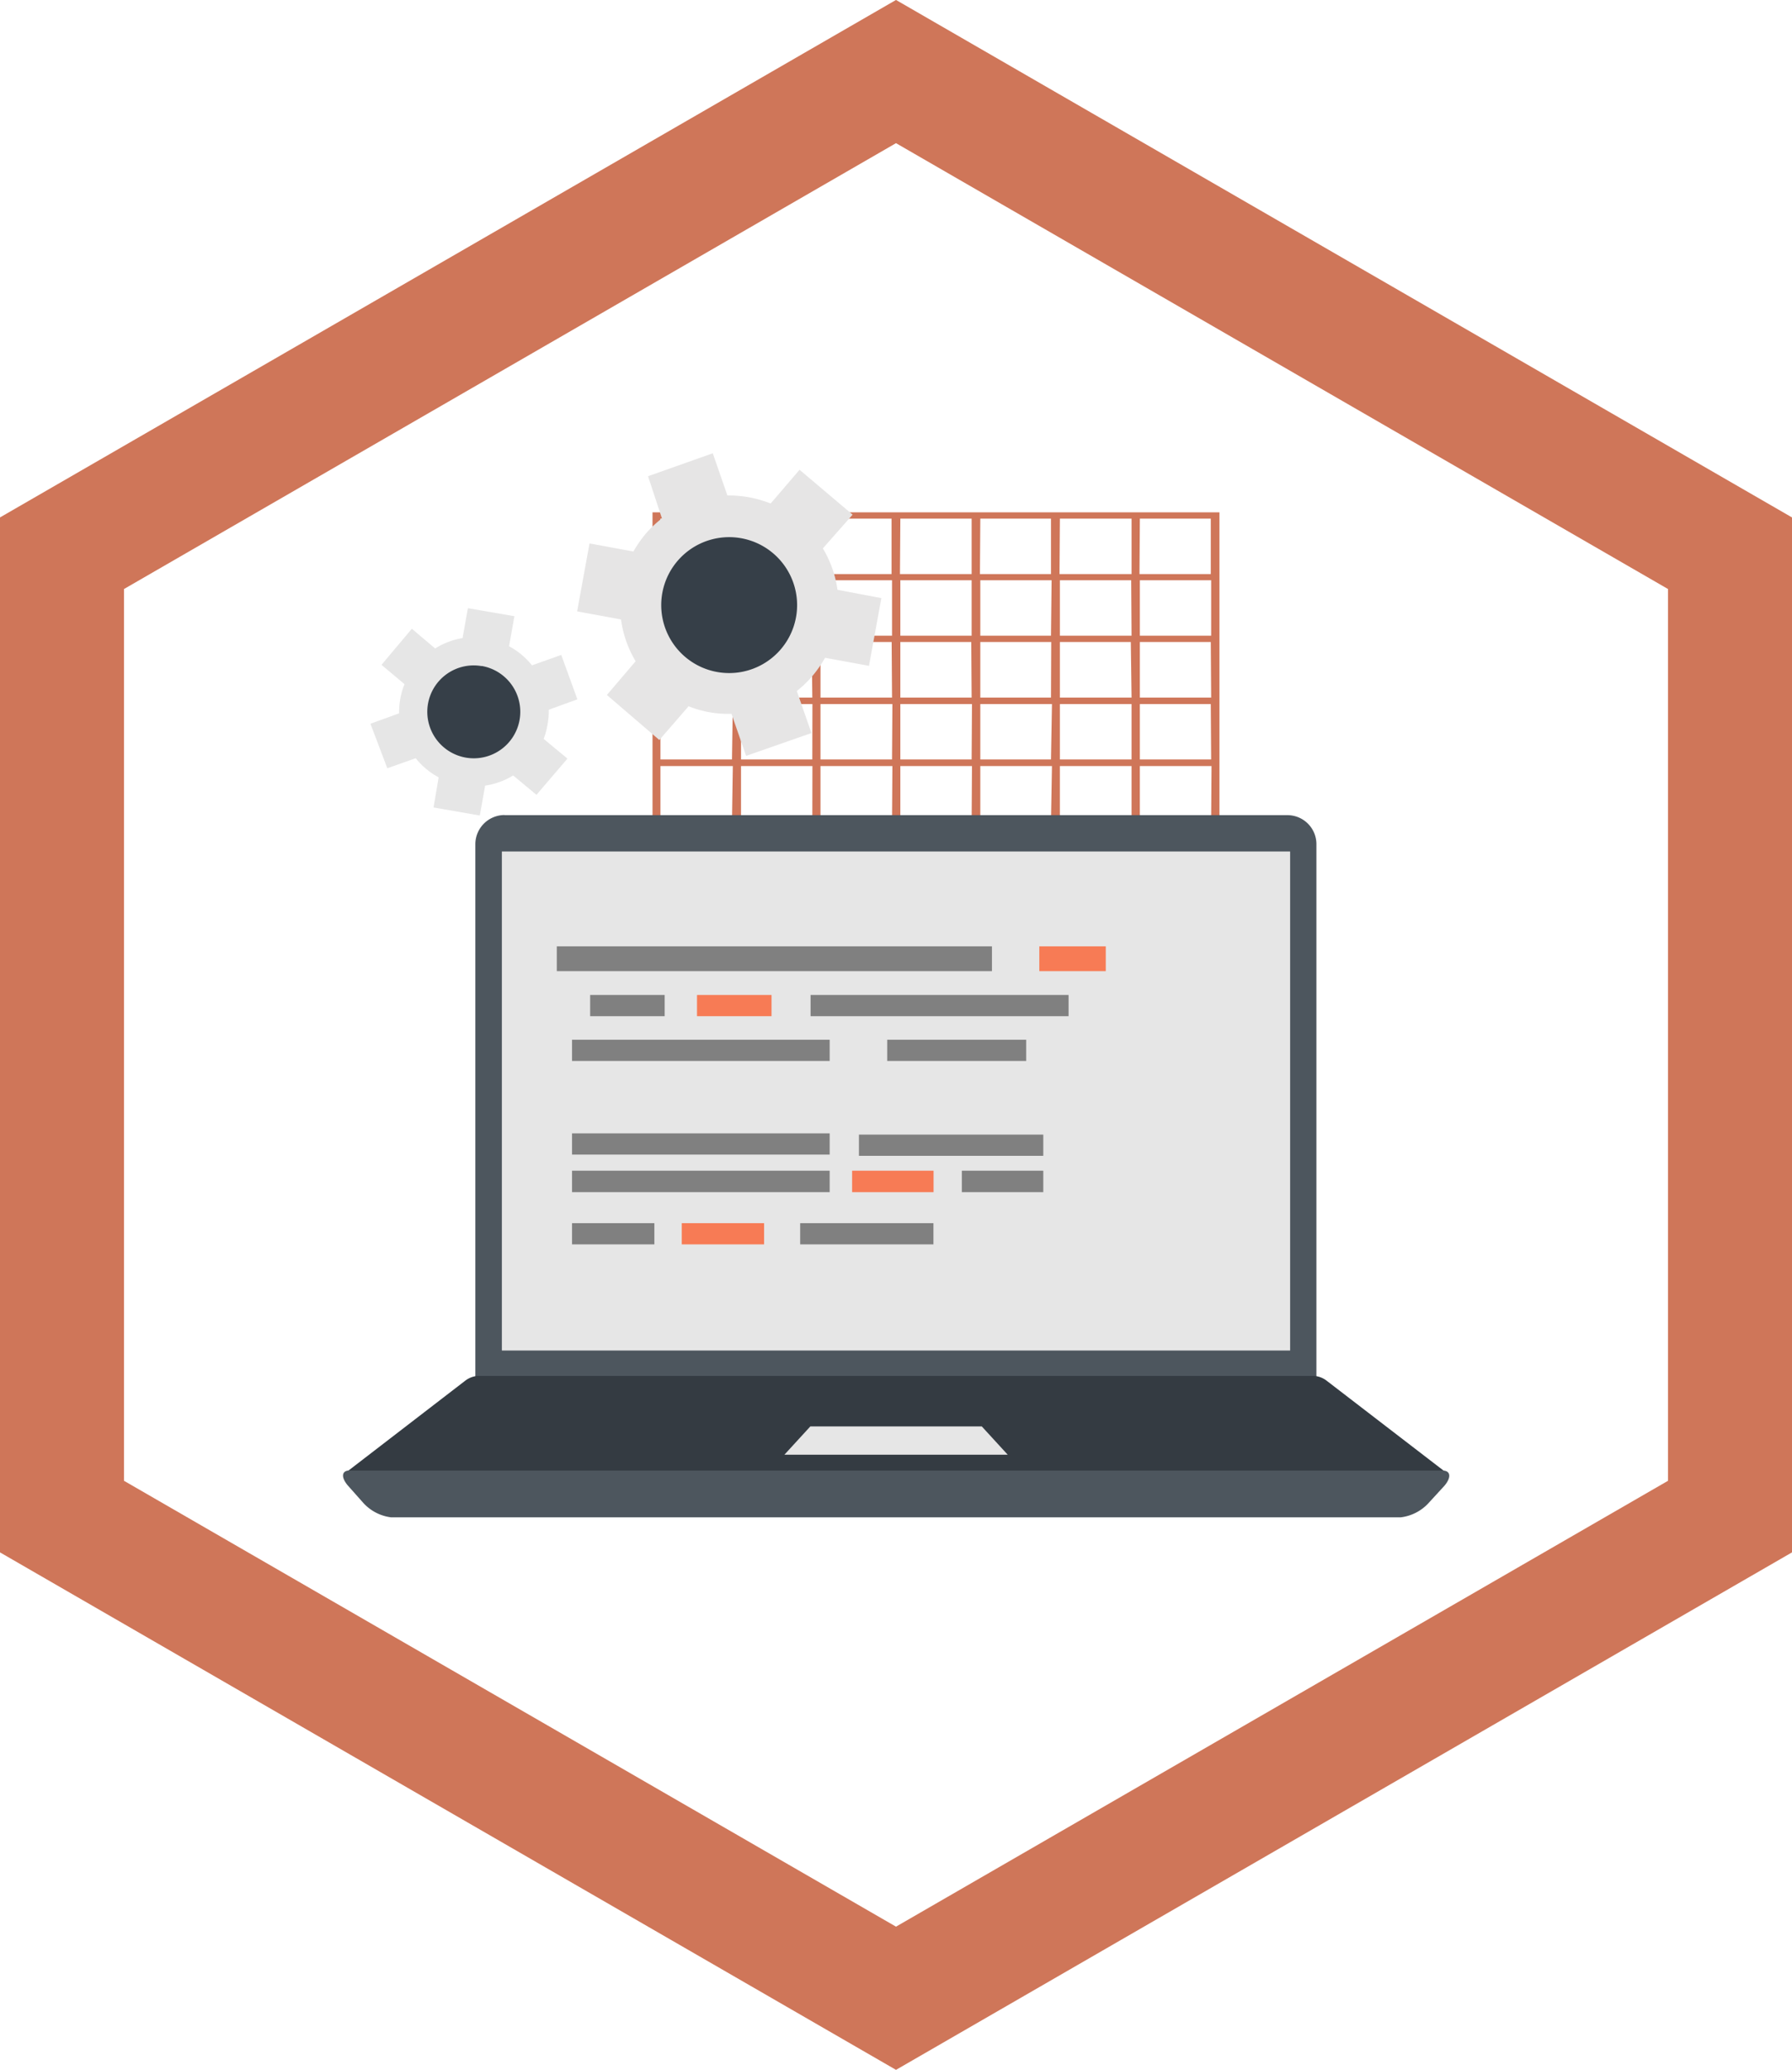 <svg xmlns="http://www.w3.org/2000/svg" viewBox="0 0 144.54 166.9">
    <title>works</title>
    <g>
        <path d="M113.59,45.6V70.76H67.86V45.36h45.73Zm-.67,5.24h-5.75v4.47h5.75Zm-6.45,0h-5.75v4.47h5.78Zm-6.42,0H94.3v4.47H100Zm-6.45,0H87.85v4.47H93.6Zm-6.42,0H81.41v4.47h5.77Zm-6.45,0H75v4.47h5.75Zm-6.42,0H68.5v4.47h5.77Zm-5.81-.5h5.77V45.87H68.5Zm6.45,0H80.7V45.87H75Zm6.42,0h5.77V45.87H81.41Zm6.45,0H93.6V45.87H87.85Zm6.45,0H100V45.87H94.3Zm6.42,0h5.81V45.87h-5.78Zm6.45,0h5.75V45.87h-5.72Zm5.75,5.48h-5.72V60.3h5.75Zm-6.45,0h-5.72V60.3h5.78Zm-6.42,0H94.3V60.3H100Zm-6.45,0H87.85V60.3H93.6Zm-6.42,0H81.41V60.3h5.77Zm-6.45,0H75V60.3h5.75Zm-6.42,0H68.5V60.3h5.77Zm38.61,5h-5.72v4.47h5.75Zm-6.39,0h-5.78v4.47h5.78Zm-6.42,0H94.3v4.47H100Zm-6.45,0H87.85v4.47H93.6Zm-6.42,0h-5.8v4.47h5.77Zm-6.45,0H75v4.47h5.75Zm-6.42,0H68.5v4.47h5.77Zm38.61,5h-5.78v4.47h5.75Zm-6.45,0h-5.78v4.47h5.78Zm-6.42,0H94.3v4.47H100Zm-6.45,0H87.85v4.47H93.6Zm-6.42,0h-5.8v4.47h5.77Zm-6.45,0H75v4.47h5.75Zm-6.42,0H68.5v4.47h5.77Z" transform="translate(-15.23 -4.05)" style="fill: #cf7659"/>
        <g>
            <path d="M55.93,69.78h63.15a2.34,2.34,0,0,1,2.33,2.35h0v43.13H53.57V72.13a2.36,2.36,0,0,1,2.36-2.36h0Z" transform="translate(-15.23 -4.05)" style="fill: #4d565e"/>
            <path d="M43.09,123.16h88.83c.24,0,.19-.19-.1-.41l-9.55-7.34a1.89,1.89,0,0,0-1-.41H53.72a1.89,1.89,0,0,0-1,.41l-9.54,7.34c-.29.22-.34.41-.1.41Z" transform="translate(-15.23 -4.05)" style="fill: #343b42"/>
            <path d="M43.42,122.63h88.17c.65,0,.72.55.14,1.23l-1.23,1.34a3.63,3.63,0,0,1-2.29,1.2H46.77a3.63,3.63,0,0,1-2.27-1.2l-1.2-1.35c-.58-.67-.53-1.23.14-1.23Z" transform="translate(-15.23 -4.05)" style="fill: #4d565e"/>
            <polygon points="65.36 115.02 69.09 115.02 75.46 115.02 79.19 115.02 81.28 117.3 73.37 117.3 71.18 117.3 63.27 117.3 65.36 115.02" style="fill: #e6e6e6"/>
            <rect x="40.48" y="68.66" width="63.58" height="40.24" style="fill: #e6e6e6"/>
        </g>
        <g>
            <rect x="44.91" y="76.31" width="35.1" height="2" style="fill: gray"/>
            <rect x="65.38" y="80.23" width="20.81" height="1.71" style="fill: gray"/>
            <rect x="46.14" y="83.84" width="20.78" height="1.71" style="fill: gray"/>
            <rect x="46.14" y="91.39" width="20.78" height="1.71" style="fill: gray"/>
            <rect x="46.14" y="94.4" width="20.78" height="1.73" style="fill: gray"/>
            <rect x="68.73" y="94.4" width="6.57" height="1.73" style="fill: #f77b55"/>
            <rect x="77.58" y="94.4" width="6.57" height="1.73" style="fill: gray"/>
            <rect x="69.28" y="91.49" width="14.87" height="1.71" style="fill: gray"/>
            <rect x="71.56" y="83.84" width="11.21" height="1.71" style="fill: gray"/>
            <rect x="47.6" y="80.23" width="6.01" height="1.71" style="fill: gray"/>
            <rect x="56.22" y="80.23" width="6.01" height="1.71" style="fill: #f77b55"/>
            <rect x="83.83" y="76.31" width="5.36" height="2" style="fill: #f77b55"/>
            <rect x="46.14" y="98.63" width="6.64" height="1.71" style="fill: gray"/>
            <rect x="54.99" y="98.63" width="6.64" height="1.71" style="fill: #f77b55"/>
            <rect x="64.54" y="98.63" width="10.75" height="1.71" style="fill: gray"/>
        </g>
        <g>
            <path d="M56.29,56.16a6,6,0,0,1,1.85,1.54l2.36-.84,1.3,3.58-2.31.84a5.18,5.18,0,0,1-.1,1.2,5.78,5.78,0,0,1-.31,1.15L61,65.22,58.5,68.14l-1.88-1.56a6.06,6.06,0,0,1-2.26.82l-.43,2.41-3.73-.65.41-2.43a6,6,0,0,1-1.85-1.54L46.47,66l-1.36-3.59,2.31-.84a6.93,6.93,0,0,1,.1-1.2,5.8,5.8,0,0,1,.34-1.15L46,57.66l2.45-2.91,1.88,1.59a6,6,0,0,1,2.21-.84l.43-2.41,3.75.65Z" transform="translate(-15.23 -4.05)" style="fill: #e6e6e6"/>
            <path d="M81.6,48.27a8.84,8.84,0,0,1,1.18,3.34l3.54.67-1,5.46-3.54-.65a9.7,9.7,0,0,1-1,1.44,8.79,8.79,0,0,1-1.28,1.24l1.18,3.39L75.41,65l-1.18-3.39A8.61,8.61,0,0,1,70.77,61l-2.36,2.72-4.23-3.63,2.32-2.72A8.84,8.84,0,0,1,65.32,54l-3.54-.65,1-5.48,3.54.65a9.75,9.75,0,0,1,1-1.44,9,9,0,0,1,1.3-1.23l-1.12-3.4,5.22-1.85L73.9,44a9.25,9.25,0,0,1,3.49.65l2.33-2.72L84,45.55Z" transform="translate(-15.23 -4.05)" style="fill: #e6e5e5"/>
            <path d="M53.77,59.58a1.89,1.89,0,1,1-2.19,1.54,1.89,1.89,0,0,1,2.19-1.54Zm.31-1.83a3.75,3.75,0,1,1-4.33,3.06h0a3.74,3.74,0,0,1,4.32-3.05Z" transform="translate(-15.23 -4.05)" style="fill: #363f48"/>
            <path d="M75.87,50.7a2.78,2.78,0,1,1-3.94.29,2.78,2.78,0,0,1,3.94-.29Zm1.76-2a5.48,5.48,0,1,1-7.75.58,5.48,5.48,0,0,1,7.75-.58Z" transform="translate(-15.23 -4.05)" style="fill: #363f48"/>
        </g>
    </g>
    <polygon points="139.54 122.29 139.54 44.61 72.27 5.77 5 44.61 5 122.29 72.27 161.13 139.54 122.29" style="fill: none;stroke: #cf7659;stroke-miterlimit: 10;stroke-width: 10px"/>
</svg>
